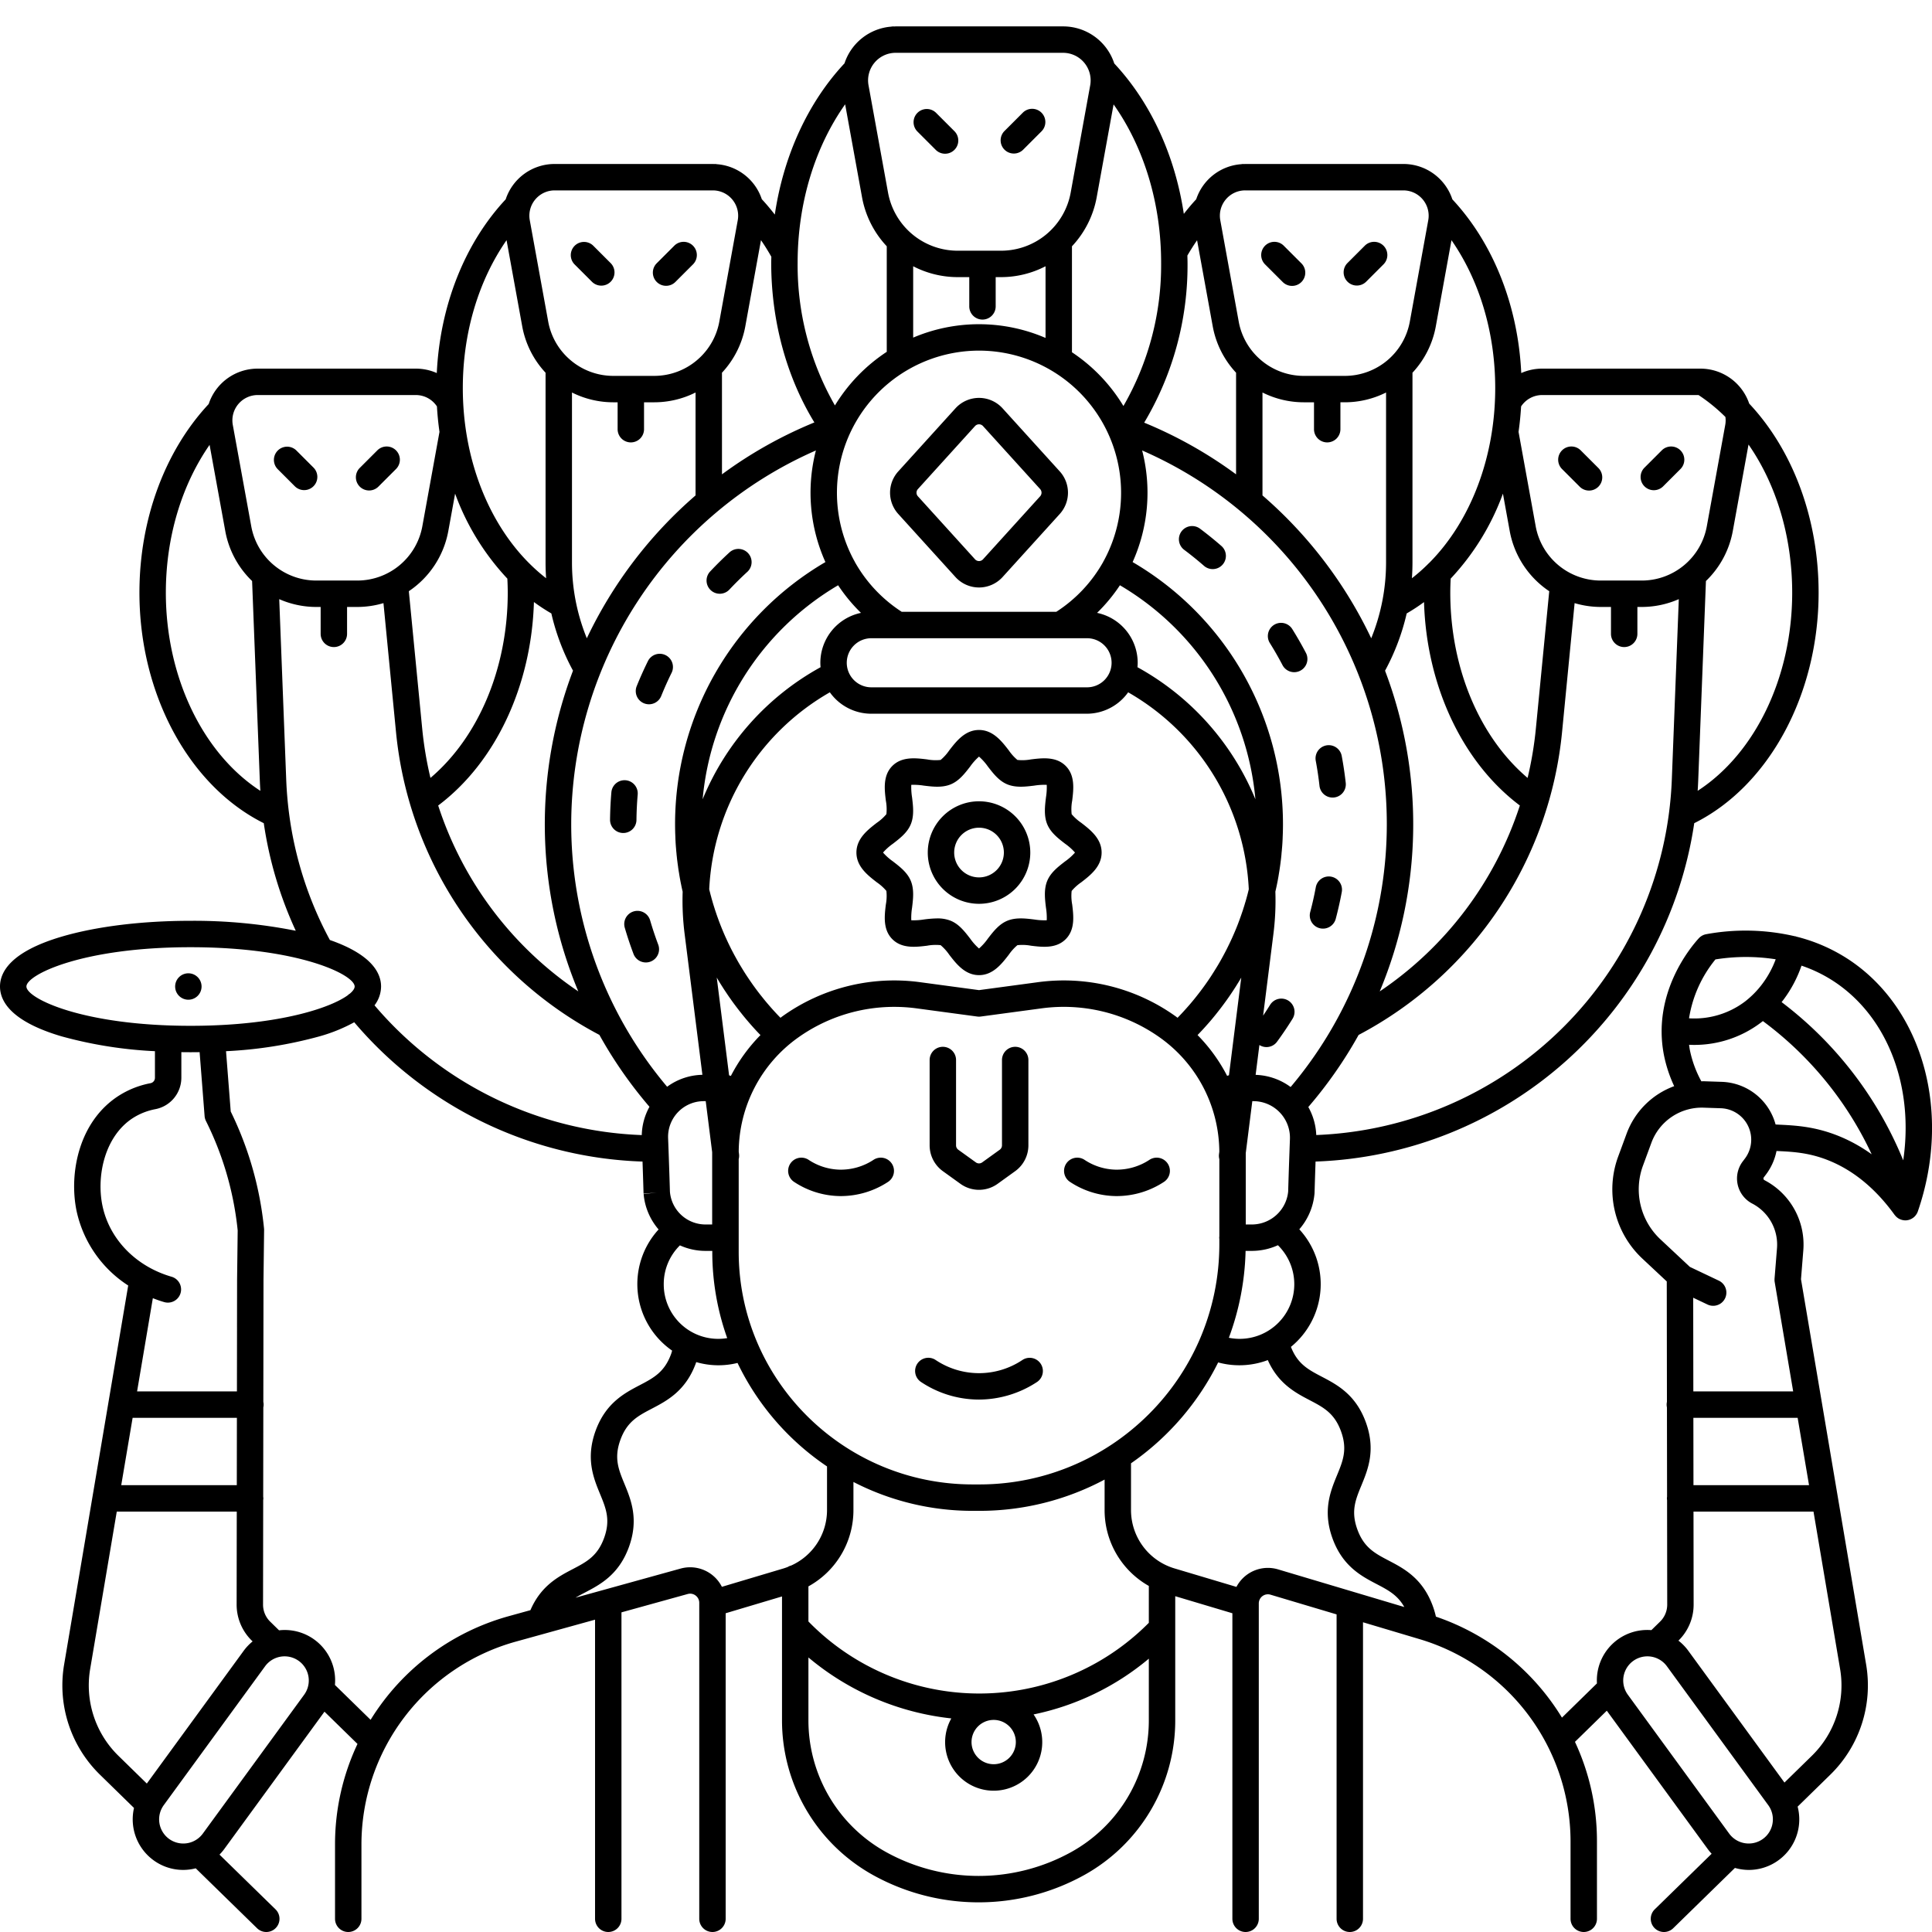 <svg xmlns="http://www.w3.org/2000/svg" data-name="Layer 1" viewBox="0 0 512 512"><path d="M253.204,152.92a8.432,8.432,0,0,0,12.493 0l15.133-16.69.001-.001a8.403,8.403,0,0,0-.001-11.324l-15.133-16.69a8.432,8.432,0,0,0-12.493-0l-15.133,16.69a8.4,8.4,0,0,0,0,11.326Zm-9.947-23.313,15.133-16.691a1.433,1.433,0,0,1,2.122 0l15.133,16.69a1.427,1.427,0,0,1-.001,1.922l-15.132,16.69a1.433,1.433,0,0,1-2.122-0l-15.133-16.69A1.425,1.425,0,0,1,243.257,129.607ZM270.918,360.432a20.685,20.685,0,0,1-22.933.001,3.5,3.5,0,1,0-3.869,5.833,27.737,27.737,0,0,0,14.682,4.627q.324.007.644.008a28.122,28.122,0,0,0,15.342-4.634,3.5,3.5,0,1,0-3.865-5.836Zm-21.05-50.06,4.655,3.353a8.426,8.426,0,0,0,9.855-0l4.652-3.352a8.449,8.449,0,0,0,3.506-6.842V280.915a3.5,3.5,0,1,0-7,0v22.616a1.43,1.43,0,0,1-.596,1.161l-4.653,3.352a1.429,1.429,0,0,1-1.674 0l-4.656-3.353a1.432,1.432,0,0,1-.594-1.16V280.915a3.5,3.5,0,0,0-7,0v22.616A8.451,8.451,0,0,0,249.868,310.372ZM168.669,217.296c.026-2.243.137-4.508.327-6.732a3.5,3.5,0,0,0-6.975-.597c-.205,2.394-.323,4.831-.353,7.245a3.5,3.5,0,0,0,3.458,3.542l.043 0A3.501,3.501,0,0,0,168.669,217.296Zm3.623,26.608a3.5,3.5,0,0,0-6.719,1.964c.677,2.316,1.449,4.633,2.295,6.885a3.5,3.5,0,1,0,6.553-2.46C173.637,248.203,172.92,246.053,172.292,243.904Zm4.097-70.281a3.499,3.499,0,0,0-4.688,1.59c-1.065,2.159-2.062,4.385-2.964,6.618a3.5,3.5,0,1,0,6.492,2.62c.836-2.072,1.761-4.138,2.749-6.141A3.5,3.5,0,0,0,176.389,173.623Zm14.353-16.273a3.49,3.49,0,0,0,2.551-1.103c1.535-1.632,3.147-3.226,4.794-4.735a3.5,3.5,0,0,0-4.73-5.159c-1.773,1.626-3.511,3.342-5.163,5.1a3.5,3.5,0,0,0,2.549,5.897Zm113.859,150.025a15.726,15.726,0,0,1-8.957,2.595,15.529,15.529,0,0,1-8.222-2.594,3.5,3.5,0,0,0-3.871,5.833,22.534,22.534,0,0,0,11.929,3.759c.176.004.35.006.523.006a22.848,22.848,0,0,0,12.465-3.765,3.5,3.5,0,1,0-3.867-5.835Zm-73.119,0a15.748,15.748,0,0,1-8.957,2.595,15.529,15.529,0,0,1-8.222-2.594,3.5,3.5,0,0,0-3.871,5.833,22.53,22.53,0,0,0,11.929,3.759c.176.004.35.006.523.006a22.848,22.848,0,0,0,12.465-3.765,3.5,3.5,0,1,0-3.867-5.835ZM83.099,123.936l-4.561-4.56a3.5,3.5,0,0,0-4.949,4.95l4.561,4.56a3.5,3.5,0,0,0,4.949-4.95ZM248.007,39.739a3.5,3.5,0,0,0,4.949-4.95l-4.901-4.901a3.5,3.5,0,0,0-4.949,4.95ZM176.515,75.742a3.49,3.49,0,0,0,2.475-1.025l4.631-4.629a3.5,3.5,0,1,0-4.949-4.95L174.04,69.767a3.5,3.5,0,0,0,2.475,5.975Zm-19.664-1.095a3.5,3.5,0,1,0,4.949-4.95l-4.561-4.56A3.5,3.5,0,1,0,152.29,70.088Zm111.826-33.958a3.49,3.49,0,0,0,2.475-1.025l4.828-4.827a3.5,3.5,0,1,0-4.949-4.95l-4.828,4.827a3.5,3.5,0,0,0,2.475,5.975Zm-170.863,89.291a3.49,3.49,0,0,0,2.475-1.025l4.631-4.63a3.5,3.5,0,1,0-4.949-4.95l-4.631,4.63a3.5,3.5,0,0,0,2.475,5.975ZM339.912,74.717a3.5,3.5,0,1,0,4.949-4.95l-4.631-4.629a3.5,3.5,0,1,0-4.949,4.95Zm150.627,179.976a44.951,44.951,0,0,0-14.452-6.469c-.089-.028-.171-.068-.264-.09-.07-.016-.14-.015-.209-.027a57.632,57.632,0,0,0-23.475-.529,3.503,3.503,0,0,0-1.936,1.072c-2.107,2.293-12.457,14.562-9.238,30.979a36.001,36.001,0,0,0,2.712,8.215,21.203,21.203,0,0,0-12.614,12.6l-2.22,6.027a25.142,25.142,0,0,0,6.43,27.1l6.437,6.023.045,31.91a3.405,3.405,0,0,0,.002,1.47l.033,23.688a2.121,2.121,0,0,0,.001.848l.039,27.719a6.319,6.319,0,0,1-1.916,4.543l-2.282,2.23A13.358,13.358,0,0,0,423.207,446.117l-9.273,9.07a62.864,62.864,0,0,0-33.403-26.764,22.301,22.301,0,0,0-.812-2.77c-2.686-7.372-7.667-9.977-11.67-12.069-3.674-1.921-6.576-3.438-8.33-8.251-1.756-4.821-.51-7.85,1.068-11.685,1.718-4.175,3.856-9.371,1.172-16.732-2.678-7.372-7.659-9.977-11.661-12.071-3.579-1.872-6.421-3.37-8.189-7.908a21.456,21.456,0,0,0,2.22-31.157,16.665,16.665,0,0,0,4.027-9.448c.007-.073.011-.146.014-.22,0-.005.097-3.385.266-8.288a105.165,105.165,0,0,0,100.354-89.672c19.792-9.861,32.96-34.109,32.96-61.091,0-19.663-6.835-37.796-18.393-50.105a13.654,13.654,0,0,0-12.958-9.265H408.69a13.684,13.684,0,0,0-5.542,1.171c-.849-17.839-7.39-34.389-18.258-46.032a13.646,13.646,0,0,0-12.991-9.373H329.993c-.131,0-.259.018-.39.021-.059-.003-.114-.018-.174-.018a3.45,3.45,0,0,0-.491.054,13.602,13.602,0,0,0-11.929,9.294c-1.144,1.224-2.228,2.527-3.284,3.866-2.325-15.437-8.746-29.49-18.432-39.852a14.239,14.239,0,0,0-13.571-9.825H237.362c-.139,0-.274.019-.412.023C236.886,7.016,236.825,7,236.76,7a3.471,3.471,0,0,0-.601.063,14.198,14.198,0,0,0-12.357,9.723c-9.73,10.406-16.169,24.545-18.469,40.08-1.107-1.419-2.246-2.796-3.448-4.077a13.605,13.605,0,0,0-11.882-9.272,3.469,3.469,0,0,0-.534-.056c-.059,0-.114.015-.173.017-.13-.004-.258-.021-.389-.021H147.001a13.644,13.644,0,0,0-12.99,9.373c-10.869,11.642-17.41,28.192-18.259,46.032a13.684,13.684,0,0,0-5.542-1.171H68.3a13.65,13.65,0,0,0-12.996,9.383c-11.668,12.506-18.354,30.662-18.354,49.988,0,26.972,13.166,51.221,32.954,61.092a103.515,103.515,0,0,0,8.476,28.507,138.42,138.42,0,0,0-27.887-2.638c-12.879,0-25.033,1.499-34.223,4.22C2.823,252.223,0,257.614,0,261.436s2.823,9.213,16.271,13.195a113.034,113.034,0,0,0,24.789,3.946v7.074a1.452,1.452,0,0,1-1.205,1.414,23.845,23.845,0,0,0-8.24,3.226c-10.712,6.753-13.384,20.588-11.332,30.586a31.38,31.38,0,0,0,13.691,19.795L16.989,441.148a33.077,33.077,0,0,0,9.494,29.155l9.031,8.827A13.408,13.408,0,0,0,40.675,492.978h-.001a13.33,13.33,0,0,0,7.883,2.571,13.507,13.507,0,0,0,3.313-.425L68.124,511.003a3.5,3.5,0,1,0,4.893-5.007L58.17,491.492a13.412,13.412,0,0,0,1.232-1.441l26.588-36.439,8.75,8.549a62.307,62.307,0,0,0-5.954,26.557V508.5a3.5,3.5,0,0,0,7,0V488.718a55.828,55.828,0,0,1,40.814-53.645L157.694,429.23V508.5a3.5,3.5,0,0,0,7,0V427.291L182.249,422.429a2.371,2.371,0,0,1,2.105.406,2.395,2.395,0,0,1,.955,1.921V508.5a3.5,3.5,0,0,0,7,0V427.528l14.931-4.453v32.855a46.886,46.886,0,0,0,24.187,41.013,57.749,57.749,0,0,0,55.837-0,46.853,46.853,0,0,0,24.187-41.013V423.01l15.142,4.519V508.5a3.5,3.5,0,0,0,7,0V424.924a2.414,2.414,0,0,1,3.104-2.316l17.513,5.222V508.5a3.5,3.5,0,0,0,7,0V429.918l15.236,4.544A56.002,56.002,0,0,1,416.21,487.801V508.5a3.5,3.5,0,0,0,7,0V487.801a62.099,62.099,0,0,0-5.829-26.194l8.438-8.254,26.778,36.699a13.452,13.452,0,0,0,1.003,1.213l-15.078,14.733a3.5,3.5,0,0,0,4.893,5.007l16.359-15.984a13.506,13.506,0,0,0,3.669.53,13.393,13.393,0,0,0,12.95-16.777l8.663-8.468a33.08,33.08,0,0,0,9.494-29.157l-17.268-102.152.612-7.603A19.244,19.244,0,0,0,467.593,312.751a.493.493,0,0,1-.165-.735l.569-.754a15.331,15.331,0,0,0,2.797-6.237l.075.004c4.199.199,8.54.404,13.78,2.517,6.593,2.662,12.461,7.511,17.442,14.413.022.031.053.053.076.083a3.475,3.475,0,0,0,.406.441c.054.049.107.098.164.144a3.517,3.517,0,0,0,.581.388c.037.019.077.031.114.049a3.499,3.499,0,0,0,.574.212c.065.018.129.034.195.049a3.456,3.456,0,0,0,.729.087,3.492,3.492,0,0,0,.494-.037l.016-.001c.057-.008.111-.026.168-.037.087-.017.175-.03.262-.054l.019-.007a3.486,3.486,0,0,0,.569-.222c.057-.027.11-.058.165-.088a3.517,3.517,0,0,0,.385-.248c.044-.033.09-.061.133-.096a3.502,3.502,0,0,0,.407-.393c.043-.049.081-.1.121-.151a3.462,3.462,0,0,0,.239-.342c.035-.057.071-.112.103-.171a3.476,3.476,0,0,0,.229-.511l.003-.008.02-.06C517.137,295.181,509.856,267.93,490.539,254.693ZM328.49,354.81a14.584,14.584,0,0,1-2.83-.286A70.543,70.543,0,0,0,330.094,331.5h1.633a16.747,16.747,0,0,0,6.934-1.504,14.479,14.479,0,0,1-10.172,24.814Zm-5.353-26.481V329.71a63.508,63.508,0,0,1-5.305,25.486c-.003.007-.009.013-.012.021-.004.01-.006.02-.01.03a63.619,63.619,0,0,1-13.325,19.491,64.276,64.276,0,0,1-10.1,8.23c-.055.035-.112.067-.165.104a63.244,63.244,0,0,1-34.769,10.317h-1.681c-34.191,0-62.008-27.661-62.008-61.66l.001-24.547a3.481,3.481,0,0,0,.089-1.31l-.083-.658a37.377,37.377,0,0,1,15.62-30.163,43.942,43.942,0,0,1,25.594-8.22,44.507,44.507,0,0,1,5.936.399l16.064,2.163a3.475,3.475,0,0,0,.934,0L275.982,267.23a43.972,43.972,0,0,1,31.529,7.821,37.381,37.381,0,0,1,15.62,30.151l-.084.67a3.479,3.479,0,0,0,.091,1.322v20.477c-.011.11-.033.217-.033.329S323.127,328.219,323.138,328.329ZM167.176,117.241a3.5,3.5,0,0,0,3.5-3.5v-7.128H173.377a24.454,24.454,0,0,0,10.953-2.596v27.275a115.61,115.61,0,0,0-28.816,37.856,53.196,53.196,0,0,1-3.934-20.078V104.018a24.455,24.455,0,0,0,10.953,2.595h1.143v7.128A3.5,3.5,0,0,0,167.176,117.241Zm-15.323,60.491a114.787,114.787,0,0,0,1.402,84.996,94.695,94.695,0,0,1-37.13-49.261c15.184-11.405,24.706-31.651,25.371-53.923a49.744,49.744,0,0,0,4.618,3.025A59.783,59.783,0,0,0,151.853,177.732Zm-.473,40.679a108.244,108.244,0,0,1,64.842-99.034,44.808,44.808,0,0,0,2.522,29.58,80.417,80.417,0,0,0-39.843,69.454q0,1.018.029,2.037c.002.236.012.481.024.738l.005.158c.005.157.011.312.021.465v.051c0,.041.001.081.002.122.011.294.021.579.04.863.002.057.005.114.009.175.001.035.002.071.004.106.032.598.075,1.185.124,1.693.031.436.064.862.115,1.297.022.326.054.644.095.96.035.398.079.782.124,1.088.059.504.125,1,.2,1.495.013.157.032.313.061.47.06.444.135.888.212,1.323v.001c.056.384.121.758.189,1.15.118.649.235,1.289.358,1.853.121.623.253,1.235.4,1.847a70.343,70.343,0,0,0,.514,11.165l4.715,37.369a16.257,16.257,0,0,0-9.346,3.163A107.816,107.816,0,0,1,151.38,218.41ZM260.366,84.691a3.5,3.5,0,0,0,3.5-3.5v-7.75h1.415a25.679,25.679,0,0,0,11.799-2.88V89.555A44.595,44.595,0,0,0,242,89.474V70.559a25.676,25.676,0,0,0,11.803,2.883h3.063v7.75A3.5,3.5,0,0,0,260.366,84.691Zm-.916,8.229a37.684,37.684,0,0,1,33.075,55.68c-.026.044-.061.081-.085.127-.024.046-.032.095-.054.141a37.606,37.606,0,0,1-12.458,13.268h-40.958a37.61,37.61,0,0,1-12.455-13.263c-.023-.048-.031-.099-.056-.146-.025-.048-.061-.086-.088-.132a37.684,37.684,0,0,1,33.079-55.675Zm82.302,211.503c-.207,5.679-.347,10.301-.376,11.361a9.648,9.648,0,0,1-4.056,6.95c-.048.028-.091.063-.137.094A9.683,9.683,0,0,1,331.728,324.5H330.138V305.595l1.738-13.776h.277a9.704,9.704,0,0,1,9.693,10.07c-.032.834-.062,1.654-.091,2.453-0.0.019-.005.036-.005.055C341.75,304.406,341.752,304.414,341.752,304.423Zm-21.153-45.212c-.372.562-.753,1.104-1.122,1.631-.786,1.106-1.599,2.184-2.449,3.251-.345.447-.709.885-1.08,1.333-.389.472-.787.934-1.22,1.417-.941,1.073-1.809,2.009-2.666,2.879-.163-.12-.318-.249-.483-.367a50.94,50.94,0,0,0-36.531-9.062l-15.599,2.1-15.598-2.1a50.944,50.944,0,0,0-36.531,9.062c-.166.119-.321.249-.486.369-.382-.39-.763-.782-1.134-1.179-.791-.85-1.562-1.717-2.341-2.636-.11-.124-.219-.255-.384-.452-.375-.449-.74-.909-1.155-1.43-.41-.503-.811-1.026-1.209-1.557-.358-.475-.707-.958-1.057-1.441l-.039-.053-.002-.004-.001-.002-.005-.007-.001-.002c-.021-.032-.043-.064-.065-.095-.365-.521-.731-1.042-1.117-1.622l-.033-.05c-.345-.512-.68-1.015-1.014-1.547l-.01-.017-.197-.313-.009-.015c-.31-.503-.618-1.005-.922-1.513l-.016-.026-.016-.026-.015-.025-.002-.003-.013-.021-.005-.008-.01-.016-.008-.014-.006-.01-.013-.021-.001-.002c-.176-.295-.35-.595-.529-.912-.119-.209-.236-.421-.354-.634l-.187-.338c-.194-.35-.387-.698-.549-1.009l-.12-.23c-.037-.074-.077-.146-.119-.218-.018-.036-.036-.072-.055-.107-.292-.555-.573-1.119-.855-1.704-.292-.593-.575-1.205-.847-1.807-.008-.017-.016-.033-.022-.049-.005-.003-.002-.003-.002-.004-.021-.042-.041-.084-.062-.125-.562-1.255-1.051-2.425-1.496-3.578-.193-.5-.389-1.008-.594-1.599-.163-.434-.316-.868-.482-1.374-.143-.41-.286-.828-.429-1.306l-.08-.25c-.095-.3-.189-.595-.302-.977-.039-.121-.077-.247-.109-.374-.015-.059-.03-.118-.049-.176-.125-.409-.239-.826-.347-1.244-.008-.033-.018-.067-.027-.1q-.141-.489-.257-.979c-.012-.047-.023-.093-.036-.14-.062-.218-.118-.444-.176-.699a63.636,63.636,0,0,1,31.97-52.215,13.486,13.486,0,0,0,10.983,5.675h57.089a13.487,13.487,0,0,0,10.982-5.675,63.637,63.637,0,0,1,31.969,52.198q-.161.675-.331,1.343l-.009.033c-.015.049-.029.099-.042.149-.159.606-.327,1.212-.504,1.81-.02.056-.038.116-.056.174l-.023.07v0c-.008.024-.015.049-.022.074v.001l-.003.009v.001l-.003.009v.001l-.003.009-.001.004c-.08.288-.166.576-.257.86-.027.085-.057.173-.087.267l-.01.031-.001.001-.002.006-.001.003-.001.004-.002.007-.001.001-.016.053c-.038.101-.071.205-.1.309-.062.226-.137.451-.219.669-.018.046-.033.092-.049.139-.167.508-.342,1.017-.527,1.515-.014.038-.026.075-.039.112-.123.369-.265.738-.423,1.153l-.007.019-.002.006-.002.004c-.05.135-.1.271-.158.421-.036.096-.075.195-.118.302-.194.499-.398,1.007-.63,1.543-.259.623-.537,1.246-.807,1.851-.322.709-.652,1.409-1.029,2.164-.307.64-.631,1.271-.985,1.93-.231.436-.464.873-.735,1.354-.309.57-.637,1.13-.963,1.681v0c-.017.029-.034.059-.051.088-.247.412-.496.816-.803,1.301-.12.199-.238.399-.366.591l-.021.033c-.021.029-.04.06-.06.09v-0C321.195,258.312,320.912,258.747,320.6,259.211ZM177.157,304.362c-.032-.885-.066-1.797-.102-2.732a9.452,9.452,0,0,1,9.442-9.811h.527l1.707,13.528V324.5h-1.774a9.464,9.464,0,0,1-9.42-8.695c-.021-.749-.159-5.397-.378-11.391l.002-.016C177.16,304.386,177.157,304.374,177.157,304.362Zm47.245-128.721a6.512,6.512,0,0,1,6.505-6.504h7.152c.009-0.0.017 0.0.025,0h42.854c.012 0.0.023.004.035.004.022,0,.043-.004.065-.004h6.958a6.505,6.505,0,1,1,0,13.009H230.906A6.512,6.512,0,0,1,224.401,175.641Zm77.039,1.177c.034-.389.06-.78.06-1.177a13.527,13.527,0,0,0-10.767-13.224,44.323,44.323,0,0,0,6.056-7.318,73.436,73.436,0,0,1,35.906,56.719A70.538,70.538,0,0,0,301.44,176.818Zm-79.33-21.719a44.313,44.313,0,0,0,6.056,7.318,13.528,13.528,0,0,0-10.766,13.225c0,.397.026.788.06,1.176a70.538,70.538,0,0,0-31.256,34.999A73.434,73.434,0,0,1,222.111,155.099ZM180.186,330.036a16.414,16.414,0,0,0,6.77,1.464h1.807v.229a68.022,68.022,0,0,0,3.955,22.883,14.431,14.431,0,0,1-16.818-14.301A14.364,14.364,0,0,1,180.186,330.036Zm9.761-70.968c.061.103.121.205.183.307.322.55.645,1.09.986,1.62.062.102.132.212.227.361.376.601.763,1.191,1.128,1.724.393.599.806,1.199,1.229,1.788.025.039.052.078.078.116.402.571.826,1.143,1.242,1.694l.011.014.026.035.016.02.001.001c.307.409.618.816.916,1.193q.193.244.387.483c.396.508.812,1.02,1.286,1.587.152.183.305.364.407.479.8.944,1.644,1.893,2.513,2.827.31.332.633.66.951.989a44.413,44.413,0,0,0-7.85,10.836,3.465,3.465,0,0,0-.467-.166Zm127.416,15.235c.843-.867,1.7-1.787,2.602-2.816.473-.527.936-1.064,1.378-1.603.417-.501.832-1.004,1.191-1.471.895-1.121,1.786-2.304,2.659-3.532.42-.597.838-1.194,1.226-1.783.32-.474.629-.947.938-1.431l.026-.04c.191-.286.371-.584.499-.799.297-.467.584-.933.869-1.41.02-.033.039-.066.058-.099.048-.081.094-.162.142-.243L325.686,284.957a3.485,3.485,0,0,0-.483.159A44.415,44.415,0,0,0,317.364,274.303Zm24.667,13.767a16.494,16.494,0,0,0-9.275-3.221l.998-7.912a3.475,3.475,0,0,0,4.688-.884c1.424-1.946,2.79-3.969,4.062-6.011a3.5,3.5,0,1,0-5.941-3.7q-.882,1.415-1.825,2.811l2.736-21.685a70.328,70.328,0,0,0,.513-11.18c.126-.553.254-1.106.371-1.666.007-.033.013-.066.019-.099l.028-.135c.021-.101.043-.202.062-.306.092-.439.174-.87.246-1.309.007-.035.013-.069.019-.103.074-.369.131-.738.186-1.109.094-.528.178-1.064.245-1.556.096-.629.182-1.27.251-1.869.046-.349.089-.698.113-.967q.069-.565.104-1.129l.049-.482c.023-.204.038-.408.051-.603.002-.022.005-.044.007-.066q.081-.872.129-1.745c.004-.065.006-.076.006-.142.003-.053.005-.105.007-.158.019-.276.03-.562.041-.86.001-.042.002-.084.002-.126v-.051c.011-.154.017-.309.021-.465l.005-.151c.012-.243.021-.497.023-.742q.031-1.02.03-2.04a80.417,80.417,0,0,0-39.844-69.454,44.812,44.812,0,0,0,2.522-29.58,108.007,108.007,0,0,1,39.352,168.694Zm9.694-170.83a3.5,3.5,0,0,0,3.5-3.5v-7.128h1.144a24.456,24.456,0,0,0,10.952-2.595v45.052a53.316,53.316,0,0,1-3.931,20.085,115.614,115.614,0,0,0-28.819-37.861V104.017a24.456,24.456,0,0,0,10.954,2.596h2.7v7.128A3.5,3.5,0,0,0,351.725,117.241Zm21.063,45.327a49.751,49.751,0,0,0,4.593-3.007c.668,22.269,10.215,42.506,25.398,53.908a94.773,94.773,0,0,1-37.137,49.267,114.795,114.795,0,0,0,1.411-84.99A60.052,60.052,0,0,0,372.788,162.568Zm70.265,43.957a98.134,98.134,0,0,1-94.228,94.272,16.481,16.481,0,0,0-2.109-7.424A114.938,114.938,0,0,0,360.047,274.269a101.91,101.91,0,0,0,53.936-80.47l3.306-33.964a24.514,24.514,0,0,0,6.941,1.015h2.695v7.128a3.5,3.5,0,0,0,7,0V160.85h1.145a24.466,24.466,0,0,0,9.83-2.071Zm20.323-88.717c7.354,10.569,11.575,24.402,11.575,39.252,0,22.439-9.857,42.67-25.05,52.516q.09-1.387.146-2.781l2.044-52.818a24.461,24.461,0,0,0,7.122-13.271ZM403.107,107.708a6.693,6.693,0,0,1,5.583-3.018h41.433a46.483,46.483,0,0,1,7.128,5.809,6.718,6.718,0,0,1-.044,2.105l-4.881,26.85a17.497,17.497,0,0,1-6.008,10.319c-.013.011-.028.02-.04.032a17.505,17.505,0,0,1-11.208,4.046H424.23a17.53,17.53,0,0,1-17.257-14.396l-4.542-25.007Q402.903,111.123,403.107,107.708Zm-3.02,32.999a24.484,24.484,0,0,0,10.477,15.972l-3.547,36.442a96.214,96.214,0,0,1-2.19,13.038c-12.742-10.81-20.487-29.125-20.487-49.099,0-1.242.042-2.485.105-3.719a65.827,65.827,0,0,0,13.846-22.521ZM384.657,63.654C392.091,74.353,396.25,88.192,396.25,102.83c0,18.445-6.579,35.342-17.432,46.287a3.481,3.481,0,0,0-.324.309,46.97,46.97,0,0,1-4.321,3.814q.144-2.078.147-4.17V98.776a24.442,24.442,0,0,0,6.188-12.307ZM324.839,52.868a6.695,6.695,0,0,1,5.154-2.412h41.906a6.711,6.711,0,0,1,6.604,7.911l-4.883,26.851a17.526,17.526,0,0,1-17.253,14.396H345.524a17.495,17.495,0,0,1-11.967-4.732c-.019-.019-.04-.035-.059-.054a17.474,17.474,0,0,1-5.227-9.609L323.389,58.367A6.694,6.694,0,0,1,324.839,52.868ZM314.668,67.725q1.219-2.097,2.571-4.052l4.146,22.795a24.441,24.441,0,0,0,6.186,12.305v26.932a114.362,114.362,0,0,0-24.348-13.699A81.447,81.447,0,0,0,314.71,69.64C314.71,68.999,314.682,68.364,314.668,67.725ZM295.11,27.666C303.182,39.084,307.71,53.931,307.71,69.64a74.64,74.64,0,0,1-9.991,37.955,44.995,44.995,0,0,0-13.639-14.242V65.271a25.665,25.665,0,0,0,6.553-12.983ZM231.749,16.623a7.291,7.291,0,0,1,5.613-2.626h44.36a7.31,7.31,0,0,1,7.192,8.615l-5.169,28.423a18.757,18.757,0,0,1-18.465,15.406H253.803a18.758,18.758,0,0,1-18.465-15.406l-5.168-28.423A7.287,7.287,0,0,1,231.749,16.623ZM223.971,27.647l4.48,24.641A25.67,25.67,0,0,0,235,65.266V93.237a44.998,44.998,0,0,0-13.734,14.21,74.707,74.707,0,0,1-9.886-37.807C211.38,53.916,215.904,39.064,223.971,27.647Zm-22.304,35.998c.968,1.398,1.879,2.871,2.747,4.394-.01.534-.035,1.066-.035,1.602,0,15.392,4.045,30.233,11.438,42.308a114.366,114.366,0,0,0-24.487,13.757V98.775a24.445,24.445,0,0,0,6.187-12.305Zm-59.82-10.777a6.696,6.696,0,0,1,5.153-2.411H188.908a6.711,6.711,0,0,1,6.604,7.911l-4.883,26.85a17.479,17.479,0,0,1-5.226,9.608c-.02.019-.042.036-.062.056A17.493,17.493,0,0,1,173.377,99.613H162.533a17.495,17.495,0,0,1-11.963-4.729c-.023-.023-.049-.043-.073-.066a17.473,17.473,0,0,1-5.218-9.601L140.397,58.367A6.694,6.694,0,0,1,141.848,52.867Zm-7.604,10.784,4.149,22.818a24.441,24.441,0,0,0,6.187,12.306v50.295q0,2.091.147,4.17a47.02,47.02,0,0,1-4.492-3.977c-.028-.025-.052-.053-.081-.077-10.896-10.942-17.504-27.87-17.504-46.355C122.65,88.19,126.81,74.35,134.244,63.652Zm-13.635,67.169a65.826,65.826,0,0,0,13.844,22.519c.063,1.229.106,2.471.106,3.72,0,19.971-7.742,38.283-20.481,49.095a96.181,96.181,0,0,1-2.185-13.034l-3.547-36.447a24.495,24.495,0,0,0,10.467-15.969ZM43.95,157.06c0-14.628,4.158-28.463,11.592-39.163l4.153,22.807a24.439,24.439,0,0,0,7.114,13.274l2.043,52.819c.036.93.088,1.857.148,2.782C53.808,199.726,43.95,179.494,43.95,157.06Zm28.636-7.284A17.477,17.477,0,0,1,66.583,139.453L61.693,112.604a6.715,6.715,0,0,1,6.606-7.914H110.21a6.693,6.693,0,0,1,5.583,3.018q.2,3.414.676,6.743l-4.542,25.002a17.526,17.526,0,0,1-17.247,14.397H83.83a17.497,17.497,0,0,1-11.219-4.055C72.604,149.788,72.594,149.783,72.587,149.776Zm3.973,65.438-.004-.026q-.539-4.285-.709-8.663l-1.846-47.744a24.469,24.469,0,0,0,9.83,2.07h1.146v7.128a3.5,3.5,0,0,0,7,0V160.85h2.704a24.488,24.488,0,0,0,6.941-1.016l3.306,33.964A101.837,101.837,0,0,0,158.842,274.254a115.129,115.129,0,0,0,13.273,19.056,16.244,16.244,0,0,0-2.042,7.499,97.661,97.661,0,0,1-70.823-34.388,8.313,8.313,0,0,0,1.737-4.986c0-3.55-2.442-8.454-13.566-12.324A96.734,96.734,0,0,1,76.56,215.214ZM7,261.436C7,258.321,21.798,251.021,50.493,251.021c28.696,0,43.494,7.3,43.494,10.415,0,.535-.44,1.194-1.309,1.917a3.402,3.402,0,0,0-.288.187c-.069.055-.121.122-.185.182-4.335,3.183-16.564,7.383-36.337,8.04l-.011-0-.005.001q-2.594.086-5.359.088C21.798,271.85,7,264.55,7,261.436Zm20.139,58.031c-1.633-7.956.663-18.498,8.209-23.256a16.907,16.907,0,0,1,5.847-2.275,8.487,8.487,0,0,0,6.865-8.285V278.832q1.212.018,2.434.018,1.207,0,2.406-.018l1.322,16.949a3.514,3.514,0,0,0,.358,1.293,83.995,83.995,0,0,1,5.231,13.141,84.351,84.351,0,0,1,3.178,15.859l-.158,13.069-.021,12.55c0,.01.003.02.003.03l-.024,17.014H36.329l4.176-24.703c.983.382,1.982.739,3.013,1.037a3.5,3.5,0,1,0,1.945-6.725C35.993,335.608,28.972,328.372,27.139,319.466Zm8.007,56.272H62.779l-.025,17.845H32.129Zm3.763,96.92L31.376,465.296a26.075,26.075,0,0,1-7.484-22.983l7.054-41.73H62.744l-.034,24.624a13.326,13.326,0,0,0,4.022,9.575l.213.208a13.338,13.338,0,0,0-2.348,2.461Zm41.69-23.532L53.748,485.924a6.41,6.41,0,0,1-8.947,1.399l-.001-0a6.408,6.408,0,0,1-2.045-7.847c.007-.017.018-.032.025-.049a6.482,6.482,0,0,1,.622-1.051l26.851-36.798a6.404,6.404,0,0,1,10.347,7.549Zm59.97-22.417-5.838,1.617a62.702,62.702,0,0,0-36.517,27.442l-9.456-9.239a13.348,13.348,0,0,0-14.807-14.478l-2.337-2.286a6.309,6.309,0,0,1-1.904-4.54l.039-27.711a2.122,2.122,0,0,0,.001-.849l.033-23.688a3.405,3.405,0,0,0,.002-1.47l.045-32.118 0-.199.16-13.23a3.673,3.673,0,0,0-.018-.388,91.375,91.375,0,0,0-3.463-17.388A91.046,91.046,0,0,0,61.146,294.563L59.9,278.578a113.079,113.079,0,0,0,24.817-3.947,43.409,43.409,0,0,0,9.16-3.722,104.632,104.632,0,0,0,76.399,36.916c.168,4.855.266,8.24.267,8.285.003.074.009.164.016.238l3.484-.322-3.476.423a16.595,16.595,0,0,0,3.967,9.37,21.45,21.45,0,0,0,3.588,32.112c-.09.303-.168.602-.28.91-1.756,4.816-4.659,6.335-8.334,8.258-4.002,2.093-8.981,4.698-11.667,12.063-2.685,7.373-.544,12.571,1.176,16.749,1.578,3.833,2.824,6.86,1.074,11.671-1.756,4.822-4.659,6.34-8.335,8.262C147.986,417.815,143.35,420.243,140.569,426.709Zm68.171-11.438c-.377.143-.759.278-1.15.395l-16.281,4.856a9.437,9.437,0,0,0-10.93-4.839l-27.867,7.718c.782-.462,1.612-.897,2.487-1.354,4.003-2.093,8.984-4.698,11.67-12.071,2.678-7.362.539-12.557-1.18-16.73-1.579-3.836-2.827-6.866-1.071-11.687,1.756-4.815,4.659-6.334,8.334-8.257,4.002-2.094,8.982-4.699,11.668-12.067.032-.089.058-.178.089-.267a20.959,20.959,0,0,0,10.942.223,69.222,69.222,0,0,0,23.719,27.425v11.494a16.11,16.11,0,0,1-9.5,14.767A3.466,3.466,0,0,0,208.74,415.271Zm95.71,40.659A39.851,39.851,0,0,1,283.877,490.816a50.747,50.747,0,0,1-49.062.001,39.883,39.883,0,0,1-20.574-34.887V439.243a70.687,70.687,0,0,0,37.866,16.155,12.87,12.87,0,1,0,21.8-1.055,69.22,69.22,0,0,0,30.544-14.778ZM257.466,461.667a5.87,5.87,0,1,1,5.87,5.868A5.876,5.876,0,0,1,257.466,461.667Zm46.984-31.603a63.241,63.241,0,0,1-90.21-.356V420.407a23.056,23.056,0,0,0,11.93-20.297v-7.374a68.837,68.837,0,0,0,31.601,7.653h1.681a70.337,70.337,0,0,0,33.279-8.285v8.006a23.056,23.056,0,0,0,11.72,20.182Zm34.25-14.163a9.417,9.417,0,0,0-11.031,4.644l-16.347-4.878a16.134,16.134,0,0,1-11.592-15.557v-12.32a70.866,70.866,0,0,0,23.094-26.733,21.362,21.362,0,0,0,13.158-.619c2.776,6.263,7.346,8.66,11.07,10.609,3.675,1.922,6.576,3.44,8.329,8.262,1.755,4.814.509,7.842-1.068,11.675-1.718,4.176-3.856,9.374-1.172,16.745,2.684,7.363,7.663,9.966,11.664,12.058,3.055,1.598,5.574,2.923,7.347,6.091ZM454.61,254.255a51.294,51.294,0,0,1,15.97-.035,25.767,25.767,0,0,1-3.554,6.532,24.36,24.36,0,0,1-4.579,4.658,22.263,22.263,0,0,1-14.835,4.452A32.71,32.71,0,0,1,454.61,254.255ZM469.752,483.139a6.357,6.357,0,0,1-2.552,4.184l-.001.001a6.414,6.414,0,0,1-8.947-1.399l-26.851-36.798a6.404,6.404,0,0,1,10.347-7.549L468.599,478.376A6.36,6.36,0,0,1,469.752,483.139ZM487.648,442.312a26.078,26.078,0,0,1-7.484,22.985l-7.263,7.1-25.499-34.946a13.331,13.331,0,0,0-2.599-2.666,13.335,13.335,0,0,0,4.026-9.57l-.034-24.632h31.799Zm-8.237-48.729H448.786l-.025-17.845h27.634ZM470.919,330.83l-.647,8.038c-.002.021.004.041.003.061a3.491,3.491,0,0,0,.034.804l.286,1.695.967,5.722.002.009,3.647,21.579H448.751l-.035-24.827,3.789,1.801a3.5,3.5,0,0,0,3.006-6.322l-7.673-3.647-7.783-7.282a18.158,18.158,0,0,1-4.644-19.57l2.22-6.027a14.238,14.238,0,0,1,13.853-9.32l4.549.152a8.334,8.334,0,0,1,6.376,13.349l-.569.754a7.494,7.494,0,0,0,2.517,11.159A12.257,12.257,0,0,1,470.919,330.83Zm16.35-29.776c-6.343-2.558-11.51-2.802-16.068-3.018-.222-.01-.434-.028-.654-.038a15.286,15.286,0,0,0-14.279-11.298l-4.549-.152c-.283-.009-.563.004-.845.006a29.351,29.351,0,0,1-3.039-8.268c-.093-.475-.149-.94-.213-1.407.465.022.93.035,1.394.035a29.257,29.257,0,0,0,17.653-5.92c.153-.115.324-.248.511-.397a92.596,92.596,0,0,1,28.834,35.306A41.695,41.695,0,0,0,487.269,301.054Zm17.105,6.446a99.961,99.961,0,0,0-32.232-41.933c.159-.201.317-.394.476-.604a32.792,32.792,0,0,0,4.8-9.055,37.391,37.391,0,0,1,9.163,4.56C500.581,270.06,507.191,288.391,504.374,307.5ZM53.416,261.435a3.5,3.5,0,1,0-3.5,3.5A3.5,3.5,0,0,0,53.416,261.435Zm233.111-43.393A12.761,12.761,0,0,1,284,215.768a12.318,12.318,0,0,1,.142-3.601c.363-2.964.815-6.653-1.726-9.194-2.541-2.54-6.23-2.088-9.195-1.725a12.445,12.445,0,0,1-3.598.143,12.674,12.674,0,0,1-2.28-2.529c-1.862-2.411-4.18-5.411-7.893-5.411-3.712,0-6.03,3-7.893,5.412a12.714,12.714,0,0,1-2.275,2.527,12.274,12.274,0,0,1-3.603-.141c-2.964-.363-6.652-.814-9.194,1.725-2.541,2.541-2.089,6.229-1.726,9.193a12.376,12.376,0,0,1,.144,3.597,12.688,12.688,0,0,1-2.529,2.279c-2.412,1.862-5.413,4.18-5.413,7.892s3.001,6.03,5.413,7.893a12.763,12.763,0,0,1,2.527,2.274,12.322,12.322,0,0,1-.142,3.602c-.363,2.964-.815,6.653,1.726,9.193,2.539,2.541,6.229,2.089,9.194,1.726a12.398,12.398,0,0,1,3.599-.143,12.669,12.669,0,0,1,2.279,2.529c1.862,2.411,4.181,5.412,7.893,5.412,3.713,0,6.03-3,7.893-5.411a12.719,12.719,0,0,1,2.276-2.527,12.342,12.342,0,0,1,3.603.141c2.965.365,6.654.815,9.193-1.725,2.542-2.541,2.09-6.23,1.727-9.195a12.335,12.335,0,0,1-.143-3.597,12.661,12.661,0,0,1,2.529-2.278c2.411-1.862,5.412-4.18,5.412-7.892S288.939,219.904,286.527,218.042ZM282.25,228.286c-1.869,1.443-3.803,2.936-4.713,5.128-.941,2.262-.624,4.853-.344,7.139a16.93,16.93,0,0,1,.206,3.326,16.95,16.95,0,0,1-3.327-.206c-2.287-.28-4.877-.597-7.14.343-2.193.911-3.686,2.843-5.129,4.712a14.851,14.851,0,0,1-2.354,2.636,14.875,14.875,0,0,1-2.353-2.636c-1.443-1.868-2.936-3.8-5.128-4.711a9.31,9.31,0,0,0-3.6-.629,29.229,29.229,0,0,0-3.541.286,16.975,16.975,0,0,1-3.327.206,16.918,16.918,0,0,1,.206-3.325c.279-2.287.598-4.878-.344-7.141-.911-2.192-2.844-3.684-4.712-5.126a14.894,14.894,0,0,1-2.637-2.352,14.884,14.884,0,0,1,2.636-2.352c1.869-1.443,3.802-2.935,4.713-5.127.941-2.262.623-4.854.344-7.14a16.92,16.92,0,0,1-.206-3.325,17.017,17.017,0,0,1,3.327.206c2.288.281,4.878.598,7.141-.343,2.192-.911,3.685-2.843,5.128-4.711a14.875,14.875,0,0,1,2.353-2.636,14.851,14.851,0,0,1,2.354,2.636c1.443,1.869,2.936,3.801,5.128,4.712,2.263.94,4.854.624,7.14.343a16.984,16.984,0,0,1,3.328-.206,16.919,16.919,0,0,1-.206,3.325c-.279,2.287-.598,4.878.343,7.139.912,2.193,2.845,3.686,4.714,5.129a14.883,14.883,0,0,1,2.636,2.351A14.883,14.883,0,0,1,282.25,228.286Zm35.809-88.148a3.5,3.5,0,1,0-4.199,5.6c1.792,1.344,3.555,2.771,5.238,4.238a3.5,3.5,0,0,0,4.6-5.276C321.885,143.119,319.988,141.584,318.059,140.138Zm31.622,68.147a3.5,3.5,0,0,0,6.957-.771c-.267-2.403-.626-4.818-1.067-7.178a3.5,3.5,0,0,0-6.881,1.289C349.1,203.814,349.433,206.055,349.681,208.285ZM259.45,212.35a13.584,13.584,0,1,0,13.587,13.584A13.6,13.6,0,0,0,259.45,212.35Zm0,20.168a6.584,6.584,0,1,1,6.587-6.584A6.592,6.592,0,0,1,259.45,232.519ZM342.463,166.709a3.5,3.5,0,0,0-5.938,3.708c1.184,1.895,2.312,3.861,3.354,5.847a3.5,3.5,0,1,0,6.197-3.256C344.953,170.87,343.737,168.75,342.463,166.709Zm10.318,65.621a3.501,3.501,0,0,0-4.081,2.801c-.407,2.192-.904,4.402-1.479,6.569a3.5,3.5,0,1,0,6.768,1.791c.618-2.335,1.154-4.717,1.594-7.081A3.501,3.501,0,0,0,352.781,232.33Zm6.795-156.658a3.49,3.49,0,0,0,2.475-1.025l4.561-4.56a3.5,3.5,0,1,0-4.949-4.95l-4.561,4.56a3.5,3.5,0,0,0,2.475,5.975Zm59.037,53.283a3.5,3.5,0,1,0,4.949-4.95l-4.631-4.63a3.5,3.5,0,1,0-4.949,4.95Zm19.663.955a3.49,3.49,0,0,0,2.475-1.025l4.562-4.56a3.5,3.5,0,1,0-4.949-4.95l-4.562,4.56a3.5,3.5,0,0,0,2.475,5.975Z"/></svg>